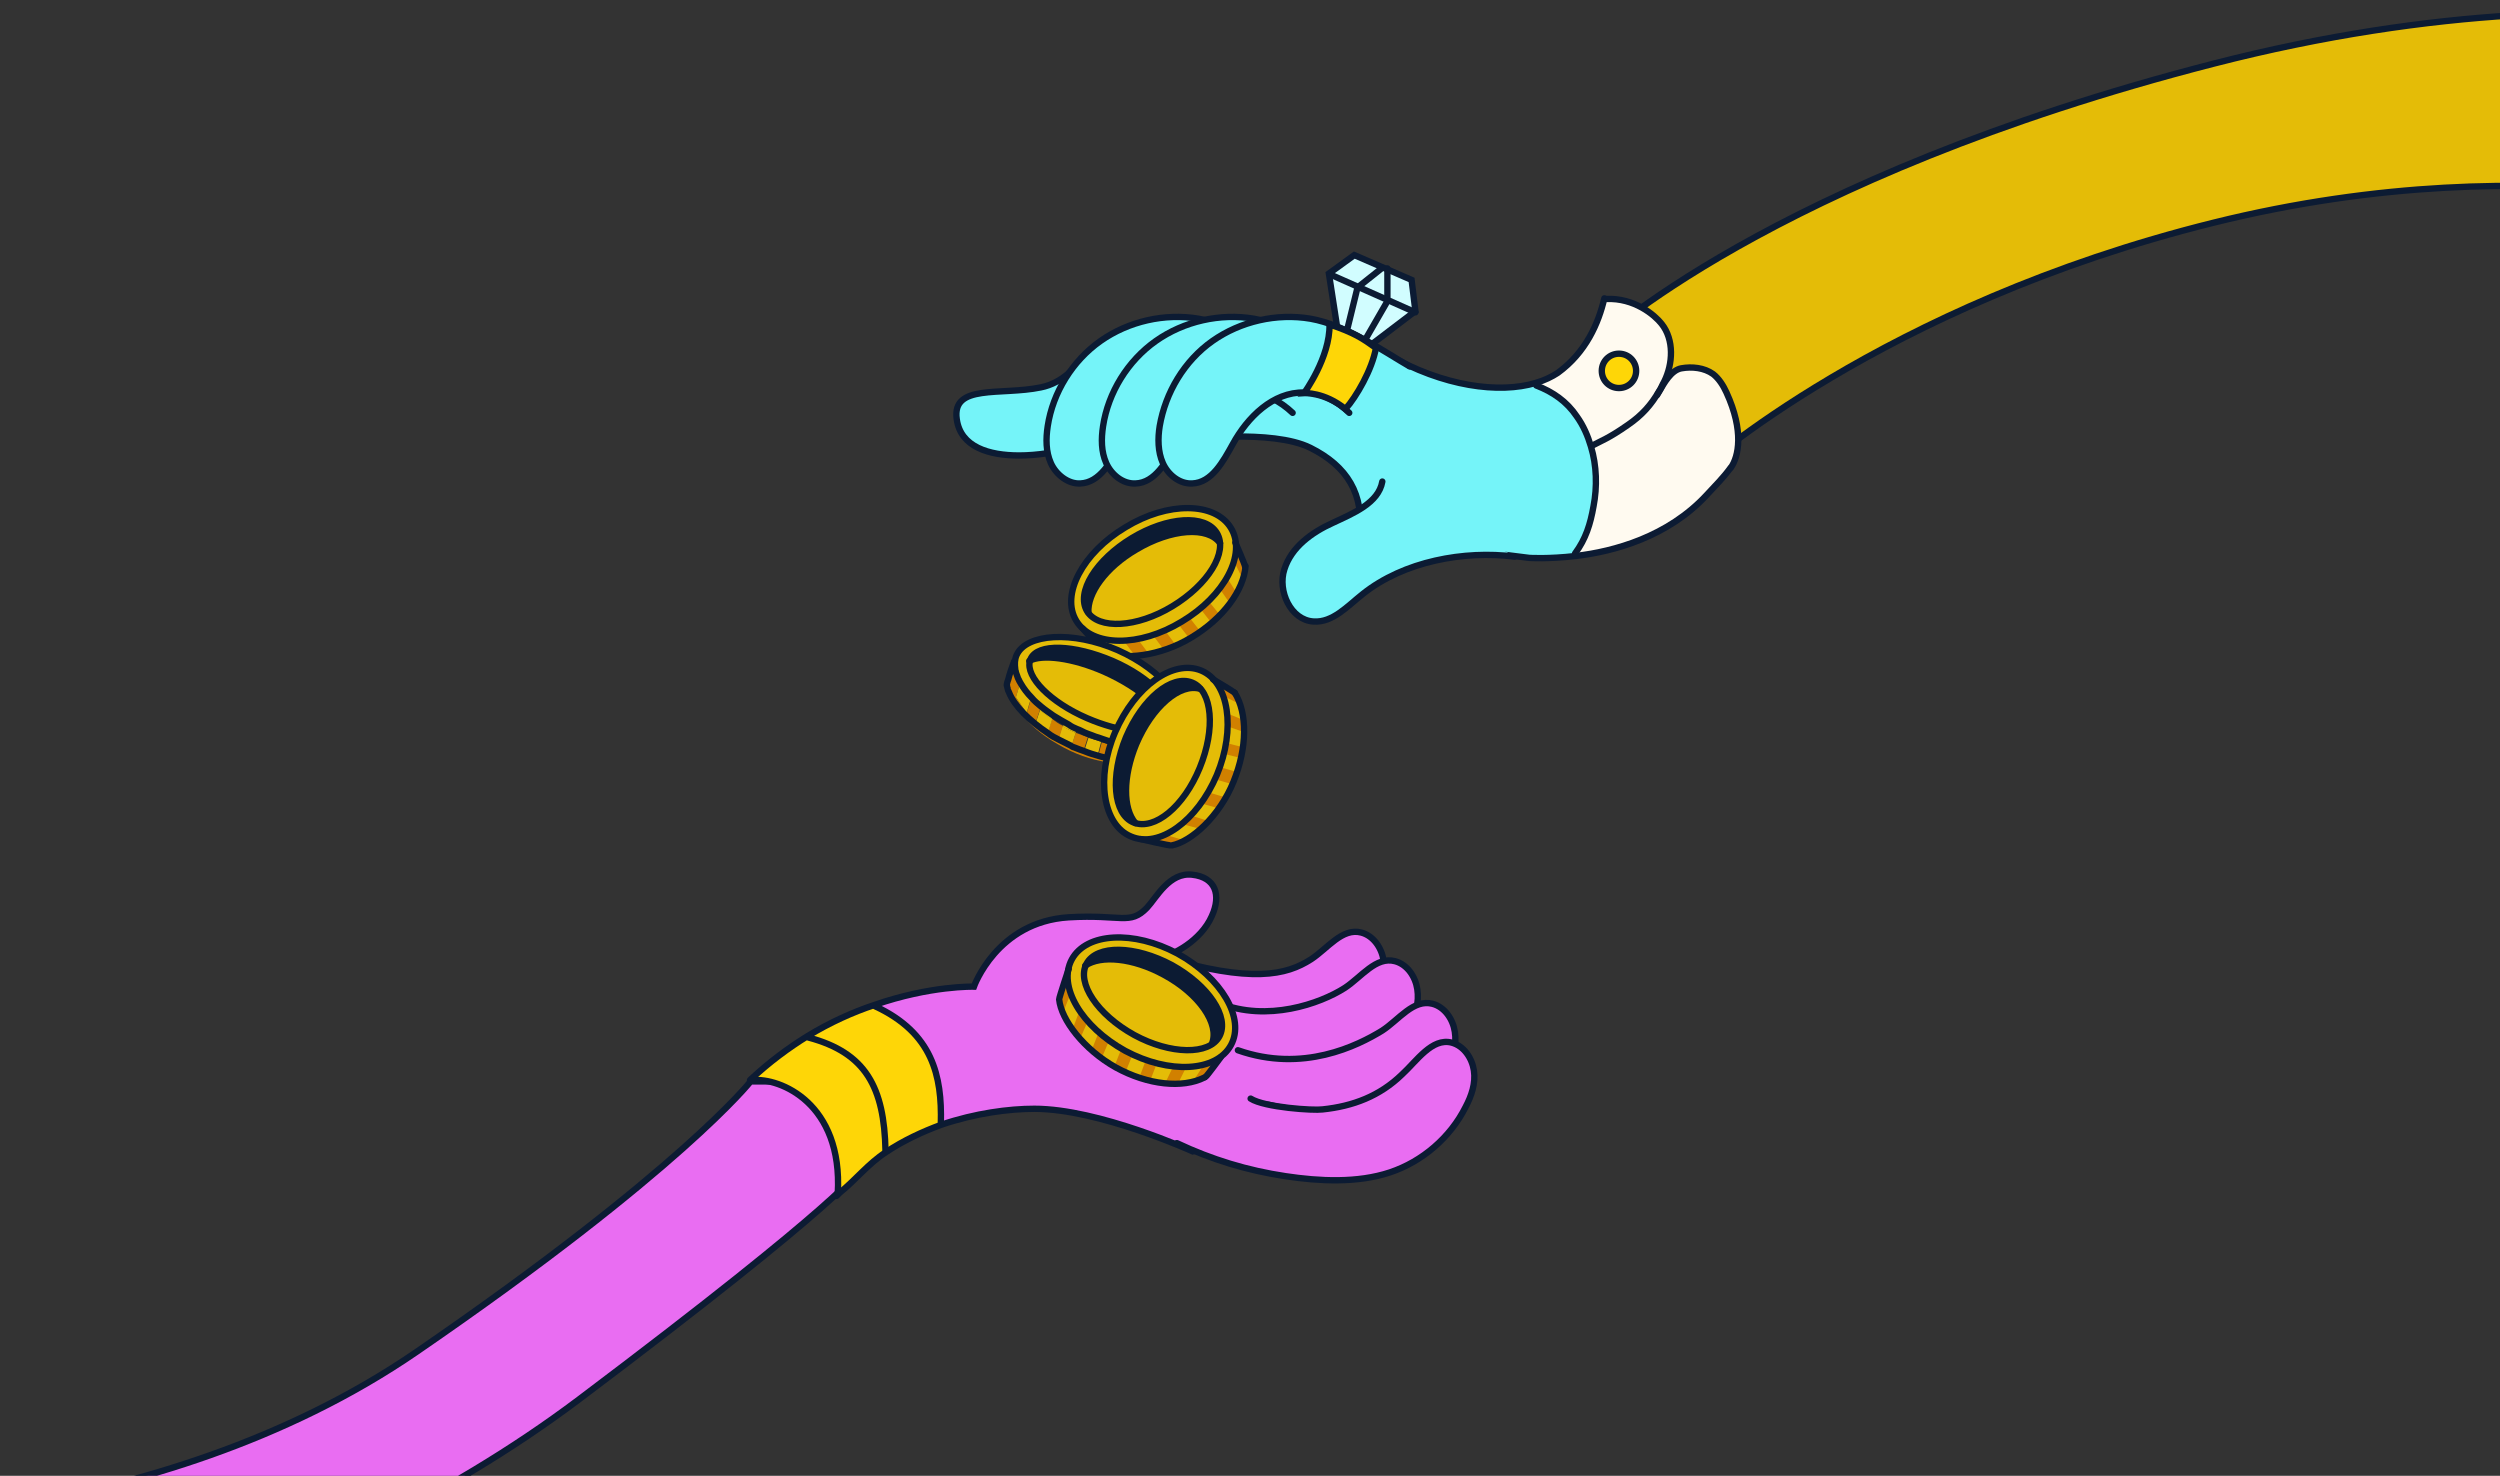 <?xml version="1.0" encoding="utf-8"?>
<!-- Generator: Adobe Illustrator 27.9.0, SVG Export Plug-In . SVG Version: 6.00 Build 0)  -->
<svg version="1.1" id="Layer_1" xmlns="http://www.w3.org/2000/svg" xmlns:xlink="http://www.w3.org/1999/xlink" x="0px" y="0px"
	 viewBox="0 0 393 232" style="enable-background:new 0 0 393 232;" xml:space="preserve">
<rect x="0" y="0" width="393" height="232" fill="#333333" stroke="none"/>
<style type="text/css">
	.st0{clip-path:url(#SVGID_00000103959441826384916200000014839730468909235116_);}
	.st1{fill:#E4BC07;stroke:#0C1B33;stroke-width:1;stroke-linecap:round;stroke-miterlimit:10;}
	.st2{clip-path:url(#SVGID_00000087397384846668718960000004628074638333545635_);}
	.st3{fill:#E96DF2;stroke:#0C1B33;stroke-width:1;stroke-linecap:round;stroke-miterlimit:10;}
	.st4{fill:#FFFAF0;}
	.st5{fill:#FED607;}
	.st6{fill:#75F4F9;}
	.st7{fill:none;stroke:#0C1B33;stroke-width:1;stroke-linecap:round;stroke-miterlimit:10;}
	.st8{fill:#D1FDFF;stroke:#0C1B33;stroke-width:1;stroke-linecap:round;stroke-miterlimit:10;}
	.st9{fill:#D1FDFF;}
	.st10{fill:#75F4F9;stroke:#0C1B33;stroke-width:1;stroke-linecap:round;stroke-miterlimit:10;}
	.st11{fill:#FED607;stroke:#0C1B33;stroke-width:1;stroke-linecap:round;stroke-miterlimit:10;}
	.st12{fill:#E96DF2;}
	.st13{fill:#E4BC07;}
	.st14{fill:#D18000;}
	.st15{fill:#0C1B33;}
	.st16{fill:none;stroke:#0C1B33;stroke-width:1;stroke-linecap:round;stroke-linejoin:round;}
</style>
<g>
	<defs>
		<rect id="SVGID_1_" y="0" width="393" height="232"/>
	</defs>
	<clipPath id="SVGID_00000020365595740611953710000000237165761027888274_">
		<use xlink:href="#SVGID_1_"  style="overflow:visible;"/>
	</clipPath>
	<g style="clip-path:url(#SVGID_00000020365595740611953710000000237165761027888274_);">
		<path class="st1" d="M503,0.5L461,10c0,0-43-18-113,0s-97.2,44.1-97.2,44.1L267,74c0,0,28.6-26,81-39s90.5,0,90.5,0L503,0.5z"/>
		<g>
			<defs>
				<rect id="SVGID_00000083799701316750702320000006850547958931302077_" x="1" y="164" width="134" height="68"/>
			</defs>
			<clipPath id="SVGID_00000095313923748734300410000016686119017243538322_">
				<use xlink:href="#SVGID_00000083799701316750702320000006850547958931302077_"  style="overflow:visible;"/>
			</clipPath>
			<g style="clip-path:url(#SVGID_00000095313923748734300410000016686119017243538322_);">
				<path class="st3" d="M-5,262l-25-22.5c0,0,54,1.5,95.5-27S118,170,118,170h17v14c0,0-1.5,4-44,36S-5,262-5,262z"/>
			</g>
		</g>
		<path class="st4" d="M260.8,61.6c0.8-1.4,1.9-3.4,3.4-3.7c1.7-0.3,3.6-0.1,5,0.9c0.9,0.7,1.6,1.8,2.1,2.9
			c2.8,6.1,1.9,10.1,0.7,11.8l0.1,0.1c-1.1,1.5-2.4,2.8-3.7,4.2c-6.1,6.6-14.6,8.9-20.6,9.6l-0.1-0.5c1.7-2.3,2.4-4.6,2.9-7.4
			c0.5-3.1,0.4-6.4-0.4-9.4l0.1,0c1.5-0.8,2.7-1.1,5.7-3.3C258,65.4,259.5,63.7,260.8,61.6L260.8,61.6L260.8,61.6z"/>
		<path class="st4" d="M261.2,50.9c2,2.5,1.8,6.3,0.4,9.1c-0.3,0.5-0.5,1.1-0.8,1.5c-1.2,2.1-2.7,3.8-4.9,5.3
			c-3,2.1-4.2,2.5-5.7,3.3l-0.1,0c-0.5-1.7-1.2-3.3-2.2-4.7c-1.6-2.3-3.8-3.9-6.4-4.9l-0.1-0.3c1.4-0.4,2.6-1,3.5-1.6
			c4.4-3.2,6.4-7.8,7.3-11.7l0.1,0C256.9,46.8,260.1,49.5,261.2,50.9L261.2,50.9z M257.2,58.3c0-1.5-1.2-2.7-2.7-2.7
			c-1.5,0-2.7,1.2-2.7,2.7c0,1.5,1.2,2.7,2.7,2.7S257.2,59.7,257.2,58.3z"/>
		<path class="st5" d="M254.6,55.6c1.5,0,2.7,1.2,2.7,2.7c0,1.5-1.2,2.7-2.7,2.7s-2.7-1.2-2.7-2.7S253.1,55.6,254.6,55.6z"/>
		<path class="st6" d="M250.1,70.1c0.9,3,1,6.3,0.4,9.4c-0.5,2.8-1.2,5.1-2.9,7.4l0.1,0.5c-4.3,0.5-7.3,0.3-7.3,0.3l-16.7-2.1
			l-10-1.4c0.8-6.5-1.9-10.9-7.7-13.8c-6-3-19.5-1.3-19.5-1.3s-7.5-0.4-6.9-8.8c0.6-8.4,27.6-10.9,38.5-4.6
			c8.8,5.1,17.6,6.2,23.3,4.5l0.1,0.3c2.6,1,4.8,2.5,6.4,4.9C248.9,66.9,249.6,68.5,250.1,70.1z"/>
		<path class="st7" d="M272,73.6c-1.1,1.5-2.4,2.8-3.7,4.2c-6.1,6.6-14.6,8.9-20.6,9.6c-4.3,0.5-7.3,0.3-7.3,0.3l-16.7-2.1l-10-1.4
			c0.8-6.5-1.9-10.9-7.7-13.8c-6-3-19.5-1.3-19.5-1.3s-7.5-0.4-6.9-8.8c0.6-8.4,27.6-10.9,38.5-4.6c8.8,5.1,17.6,6.2,23.3,4.5
			c1.4-0.4,2.6-1,3.5-1.6c4.4-3.2,6.4-7.8,7.3-11.7"/>
		<path class="st7" d="M241.5,60.6c2.6,1,4.8,2.5,6.4,4.9c1,1.4,1.7,3,2.2,4.7c0.9,3,1,6.3,0.4,9.4c-0.5,2.8-1.2,5.1-2.9,7.4"/>
		<path class="st7" d="M252.5,47c4.4-0.2,7.6,2.5,8.7,3.9c2,2.5,1.8,6.3,0.4,9.1c-0.3,0.5-0.5,1.1-0.8,1.5c-1.2,2.1-2.7,3.8-4.9,5.3
			c-3,2.1-4.2,2.5-5.7,3.3"/>
		<path class="st7" d="M260.5,62.1c0.1-0.2,0.2-0.3,0.3-0.5c0.8-1.4,1.9-3.4,3.5-3.7c1.7-0.3,3.6-0.1,5,0.9c0.9,0.7,1.6,1.8,2.1,2.9
			c2.8,6.1,1.9,10.1,0.7,11.8"/>
		<path class="st7" d="M257.2,58.3c0,1.5-1.2,2.7-2.7,2.7s-2.7-1.2-2.7-2.7s1.2-2.7,2.7-2.7C256,55.6,257.2,56.8,257.2,58.3z"/>
		<path class="st6" d="M238.1,87.5c-7.9-1-17.4,0.7-23.9,5.9c-2.4,1.9-4.7,4.5-7.7,4.3c-3.6-0.2-5.7-4.8-4.6-8.2
			c1.1-3.5,4.3-5.8,7.6-7.3c3.2-1.5,7.2-3.1,7.8-6.5"/>
		<path class="st7" d="M238.1,87.5c-7.9-1-17.4,0.7-23.9,5.9c-2.4,1.9-4.7,4.5-7.7,4.3c-3.6-0.2-5.7-4.8-4.6-8.2
			c1.1-3.5,4.3-5.8,7.6-7.3c3.2-1.5,7.2-3.1,7.8-6.5"/>
		<path class="st8" d="M212.9,56.2l9.6-7.3l-0.6-4.9l-9-3.9l-4,2.9l1.9,12.3L212.9,56.2z"/>
		<path class="st7" d="M217.9,47.7l-4.9,8.5"/>
		<path class="st9" d="M217.3,42.1l-3.9,3.1l-2.5,10.2"/>
		<path class="st7" d="M217.3,42.1l-3.9,3.1l-2.5,10.2"/>
		<path class="st7" d="M218.1,42.2l0,4.5"/>
		<path class="st7" d="M209,43.1l13.5,6"/>
		<path class="st10" d="M169.3,57.3c0,0-2.1,2.9-5.7,3.6c-6.3,1.3-14-0.6-13.2,5c0.6,4.4,5.1,5.7,9.8,5.7c5.6,0,13.8-1.9,17.2-6.9
			C180.8,59.8,169.3,57.3,169.3,57.3L169.3,57.3z"/>
		<path class="st6" d="M203.8,57.6c-4.8-3.2-9.8-6.5-15.4-7.5c-5.3-0.9-11,0.4-15.4,3.5c-4.4,3.1-7.5,8.1-8.3,13.4
			c-0.3,2-0.3,4,0.5,5.8c0.8,1.8,2.7,3.3,4.6,3.2c3.1-0.1,4.9-3.5,6.4-6.2c2.4-4.2,6.4-8.2,11.2-8.1c2.7,0,5.2,1.4,7.1,3.2"/>
		<path class="st7" d="M203.8,57.6c-4.8-3.2-9.8-6.5-15.4-7.5c-5.3-0.9-11,0.4-15.4,3.5c-4.4,3.1-7.5,8.1-8.3,13.4
			c-0.3,2-0.3,4,0.5,5.8c0.8,1.8,2.7,3.3,4.6,3.2c3.1-0.1,4.9-3.5,6.4-6.2c2.4-4.2,6.4-8.2,11.2-8.1c2.7,0,5.2,1.4,7.1,3.2"/>
		<path class="st6" d="M212.5,57.6c-4.8-3.2-9.8-6.5-15.4-7.5c-5.3-0.9-11,0.4-15.4,3.5c-4.4,3.1-7.5,8.1-8.3,13.4
			c-0.3,2-0.3,4,0.5,5.8c0.8,1.8,2.6,3.3,4.6,3.2c3.1-0.1,4.9-3.5,6.4-6.2c2.4-4.2,6.4-8.2,11.2-8.1c2.7,0,5.2,1.4,7.1,3.2"/>
		<path class="st7" d="M212.5,57.6c-4.8-3.2-9.8-6.5-15.4-7.5c-5.3-0.9-11,0.4-15.4,3.5c-4.4,3.1-7.5,8.1-8.3,13.4
			c-0.3,2-0.3,4,0.5,5.8c0.8,1.8,2.6,3.3,4.6,3.2c3.1-0.1,4.9-3.5,6.4-6.2c2.4-4.2,6.4-8.2,11.2-8.1c2.7,0,5.2,1.4,7.1,3.2"/>
		<path class="st6" d="M212.1,64.9c-1.9-1.9-4.4-3.2-7.1-3.2c-4.9-0.1-8.9,3.9-11.2,8.1c-1.5,2.7-3.3,6.1-6.4,6.2
			c-2,0.1-3.8-1.4-4.6-3.2c-0.8-1.8-0.8-3.9-0.5-5.8c0.9-5.3,3.9-10.3,8.3-13.4c4.4-3.1,10.1-4.4,15.4-3.5c5.7,1,11.6,5.2,15.6,7.5"
			/>
		<path class="st7" d="M212.1,64.9c-1.9-1.9-4.4-3.2-7.1-3.2c-4.9-0.1-8.9,3.9-11.2,8.1c-1.5,2.7-3.3,6.1-6.4,6.2
			c-2,0.1-3.8-1.4-4.6-3.2c-0.8-1.8-0.8-3.9-0.5-5.8c0.9-5.3,3.9-10.3,8.3-13.4c4.4-3.1,10.1-4.4,15.4-3.5c5.7,1,11.6,5.2,15.6,7.5"
			/>
		<path class="st11" d="M209,51c0.1,5.2-4,10.8-4,10.8s3.2-0.2,6.5,2.5c1.7-1.9,4.2-6.2,4.8-9.6C214.2,53.2,212.9,52.3,209,51z"/>
		<path class="st12" d="M203.8,177.1l-16.2,3.9c0,0-14.7-6.7-24.9-6.7c-4.1,0-9.4,0.7-14.6,2.5l-0.1-0.3c0.1-7.5-1.3-14.2-10.3-18.4
			l0-0.1c8.9-3.1,15.7-2.9,15.7-2.9s3.7-10.2,14.9-10.9c8.2-0.5,9.6,1.3,12.3-1.5c1.5-1.6,3.4-5.5,7.1-5.2c3.6,0.4,4.6,3.2,3.1,6.5
			c-1.8,3.9-6.3,6.3-8.2,6.5C200.9,154.7,203.8,177.1,203.8,177.1L203.8,177.1z"/>
		<path class="st5" d="M147.9,176.6l0.1,0.3c-3,1-6,2.4-8.7,4.3l-0.2-0.2c-0.1-10.1-3-15.4-12.1-17.8l0-0.1
			c3.6-2.2,7.2-3.8,10.5-4.9l0,0.1C146.6,162.3,148,169.1,147.9,176.6L147.9,176.6z"/>
		<path class="st5" d="M139.1,180.9l0.2,0.2c-2.8,1.8-5.3,4.1-7.4,7l-0.3-0.5c0.9-14.2-9-18.2-13.4-17.8l-0.1-0.1
			c2.9-2.7,5.9-4.9,8.8-6.7l0,0.1C136.1,165.5,139,170.8,139.1,180.9z"/>
		<path class="st7" d="M131.5,188l0.5-0.5c2.5-2,4.5-4.6,7.3-6.4c2.7-1.8,5.7-3.2,8.7-4.3c5.3-1.8,10.6-2.5,14.6-2.5
			c10.2,0,24.9,6.7,24.9,6.7l16.2-3.9c0,0-2.9-22.4-21.4-26.6c1.9-0.2,6.5-2.6,8.2-6.5c1.5-3.3,0.6-6.1-3.1-6.5
			c-3.6-0.4-5.6,3.6-7.1,5.2c-2.7,2.8-4,1-12.3,1.5c-11.3,0.7-14.9,10.9-14.9,10.9s-6.8-0.2-15.7,2.9c-3.3,1.1-6.9,2.7-10.5,4.9
			c-2.9,1.8-5.9,4-8.8,6.7c-0.1,0.1-0.1,0.1-0.2,0.2"/>
		<path class="st7" d="M118.3,169.8c4.3-0.4,14.2,3.6,13.4,17.8"/>
		<path class="st7" d="M127.1,163.1c9,2.4,11.9,7.8,12.1,17.8"/>
		<path class="st7" d="M137.6,158.2c9,4.2,10.5,10.9,10.3,18.4"/>
		<path class="st12" d="M182.7,150.4c14.1,4.2,19.5,2.9,23.4,0.4c2.6-1.7,4.9-5,7.9-4.2c1.9,0.5,3.2,2.4,3.5,4.4
			c0.2,2-0.2,4-1.3,5.7c-1.8,3-5.8,5.3-10.6,6.3c-3.8,0.8-0.1,0.4-5.3-0.9c-3.7-0.9,0,1-5.5-1.6"/>
		<path class="st7" d="M182.7,150.4c14.1,4.2,19.5,2.9,23.4,0.4c2.6-1.7,4.9-5,7.9-4.2c1.9,0.5,3.2,2.4,3.5,4.4c0.2,2-0.2,4-1.3,5.7
			c-1.8,3-5.8,5.3-10.6,6.3c-3.8,0.8-0.1,0.4-5.3-0.9c-3.7-0.9,0,1-5.5-1.6"/>
		<path class="st12" d="M191.7,157.7c7.5,3,15.8,0.1,19.7-2.4c2.6-1.7,4.9-5,7.9-4.2c1.9,0.5,3.2,2.4,3.5,4.4s-0.2,4-1.3,5.7
			c-1.8,3-5.8,5.3-10.6,6.3c-3.8,0.8-6.1,2.3-11.4,1.1c-3.7-0.9,3.7,0.7-1.7-1.9"/>
		<path class="st7" d="M191.7,157.7c7.5,3,15.8,0.1,19.7-2.4c2.6-1.7,4.9-5,7.9-4.2c1.9,0.5,3.2,2.4,3.5,4.4s-0.2,4-1.3,5.7
			c-1.8,3-5.8,5.3-10.6,6.3c-3.8,0.8-6.1,2.3-11.4,1.1c-3.7-0.9,3.7,0.7-1.7-1.9"/>
		<path class="st12" d="M194.6,165.1c10.2,3.6,18.8-0.7,22.7-3.1c2.6-1.7,4.9-5,7.9-4.2c1.9,0.5,3.2,2.4,3.5,4.4s-0.2,4-1.3,5.7
			c-1.8,3-5.8,5.3-10.6,6.3c-3.8,0.8-11.5,0.8-16.8-0.4c-3.7-0.9,3.3,2.2-2.2-0.4"/>
		<path class="st7" d="M194.6,165.1c10.2,3.6,18.8-0.7,22.7-3.1c2.6-1.7,4.9-5,7.9-4.2c1.9,0.5,3.2,2.4,3.5,4.4s-0.2,4-1.3,5.7
			c-1.8,3-5.8,5.3-10.6,6.3c-3.8,0.8-11.5,0.8-16.8-0.4c-3.7-0.9,3.3,2.2-2.2-0.4"/>
		<path class="st12" d="M196.6,172.7c2.2,1.4,9.9,1.9,11.3,1.7c4.8-0.5,9-2.1,12.5-5.5c2.3-2.1,4.7-5.8,7.8-5
			c1.9,0.5,3.2,2.4,3.5,4.4s-0.4,4-1.3,5.7c-2.4,4.8-6.8,8.6-11.9,10.3c-5.1,1.7-11.1,1.4-16.4,0.6c-6-0.9-11.6-2.6-17.1-5.2"/>
		<path class="st7" d="M196.6,172.7c2.2,1.4,9.9,1.9,11.3,1.7c4.8-0.5,9-2.1,12.5-5.5c2.3-2.1,4.7-5.8,7.8-5
			c1.9,0.5,3.2,2.4,3.5,4.4s-0.4,4-1.3,5.7c-2.4,4.8-6.8,8.6-11.9,10.3c-5.1,1.7-11.1,1.4-16.4,0.6c-6-0.9-11.6-2.6-17.1-5.2"/>
		<path class="st13" d="M168.7,96.4c0,0,0.7,3.3,5.1,4.1c4.4,0.8,10.5-1,14.6-4.5c4.1-3.5,7.6-8.3,5.2-13
			c-2.4-4.7-12.4-2.8-14.5-1.2C177.3,82.7,167.1,87.9,168.7,96.4z"/>
		<path class="st14" d="M170.7,99.4l2.8,3.1c0,0,4.6,2.2,12.1-1.3c7.5-3.5,9.9-9.2,10.2-12.2l-1.4-3.2c0,0,0.1,4.3-4.4,9
			c-0.6,0.5-3.5,2.9-6.1,4.1c-4.6,2.1-8.1,2.1-10.7,1.6C172.6,100.1,171.6,99.7,170.7,99.4z"/>
		<path class="st13" d="M187,91.4c0,0,1-0.6,1.2-0.8l-1-2.3l-1.6,0.4L187,91.4L187,91.4z"/>
		<path class="st13" d="M195.3,90.9l-1.4-2.8l-1.1,2.6l1.6,2.5L195.3,90.9z"/>
		<path class="st13" d="M193.3,94.8l-1.6-2.3l-1.7,2l1.7,2.1L193.3,94.8z"/>
		<path class="st15" d="M171.1,96.2c0,0-0.2-2.8,3.1-6.3c3.3-3.4,8.4-6.2,12.5-6.3c0,0,3.8-0.6,5.2,1.9c0,0,0.2-3.5-5.1-3.7
			c-5.3-0.2-11.8,4.1-14.7,8C169.3,93.7,171.1,96.2,171.1,96.2L171.1,96.2z"/>
		<path class="st13" d="M175.6,103.1l-2-2.5c0,0,2,0.5,3.1,0.2c0.2,0.3,1.9,2.5,1.9,2.5"/>
		<path class="st13" d="M183,102.2l-1.8-2.4l-2.4,0.6l1.8,2.4"/>
		<path class="st13" d="M187,100.4l-1.8-2.3l-2,1.1l1.7,2.3L187,100.4z"/>
		<path class="st13" d="M190.5,98l-1.8-2.3l-1.7,1.4l1.8,2.3L190.5,98z"/>
		<path class="st16" d="M185.8,97.7c6.7-4,10.2-10.6,7.7-14.7c-2.5-4.1-9.9-4.2-16.6-0.1c-6.7,4-10.2,10.6-7.7,14.7
			C171.7,101.7,179.1,101.8,185.8,97.7z"/>
		<path class="st16" d="M184.3,95.3c5.6-3.4,8.8-8.5,7-11.5c-1.8-3-7.8-2.6-13.4,0.8c-5.6,3.4-8.8,8.5-7,11.5
			C172.7,99,178.7,98.7,184.3,95.3z"/>
		<path class="st16" d="M171.1,96.3c-0.2-3,2.7-7.1,7.5-9.9c5.5-3.3,11.3-3.7,13.2-1"/>
		<path class="st16" d="M170.2,98.8c0,0,3.1,3.6,3.4,3.7c2.9,1.3,8.8,0.7,13.7-2.3c5-3,8.2-7.4,8.5-11.2"/>
		<path class="st16" d="M194.2,85.3c0,0,1.5,3.4,1.5,3.7"/>
		<path class="st13" d="M161.8,103.9c-0.7,2.5,3.2,6.4,9,9c5.1,2.2,9.9,2.7,12,1.3c0.4-0.3,0.7-0.6,0.9-1c1.1-2.5-2.9-6.6-8.9-9.3
			c-6-2.6-11.8-2.8-12.9-0.3C161.9,103.7,161.9,103.8,161.8,103.9L161.8,103.9z M185.4,114.8c-0.5,0.8-1.4,1.5-2.6,1.9c0,0,0,0,0,0
			c-0.2,0.1-0.5,0.1-0.8,0.2l0.4-0.8l-2.8,0.6l-0.2,0.5c-0.1,0-0.2,0-0.2,0c-0.6,0-1.1,0-1.8-0.1l0.1-0.3l-2.6-0.2l0,0.1
			c-0.6-0.1-1.1-0.3-1.7-0.5l0-0.1l-1.1-0.3c-0.7-0.3-1.5-0.5-2.2-0.9c-0.2-0.1-0.4-0.2-0.7-0.3l0-0.1l-1.4-0.6
			c-0.9-0.5-1.6-0.9-2.4-1.4l0-0.1l-1.8-1.6l-0.1,0.3c-0.5-0.5-1-0.9-1.5-1.4c0.1-0.2,0.1-0.4,0.2-0.5c-0.9-0.7-1.6-2.6-1.6-2.6
			l-0.3,0.9c-0.4-0.6-0.6-1.2-0.8-1.8c0,0,0,0,0,0c0-0.2-0.1-0.3-0.1-0.5c-0.1-0.8-0.1-1.5,0.2-2.2c1.5-3.4,8.8-3.9,15.9-0.8
			c7.2,3.2,11.5,8.8,10,12.2C185.6,114.5,185.5,114.7,185.4,114.8z"/>
		<path class="st14" d="M184.3,116.2l-1.3,2.6c-0.7,0.4-1.7,0.7-2.9,0.9c-1.8,0.2-3.8,0-5.9-0.5l0-0.2l2.4,0.2l0.8-2.2
			c0.6,0,1.2,0,1.8,0c0.1,0,0.2,0,0.2,0l-0.9,2.2l2.4-0.6l1-1.9c0.3-0.1,0.6-0.1,0.8-0.2c0,0,0,0,0,0
			C183.8,116.4,184.3,116.2,184.3,116.2L184.3,116.2z"/>
		<path class="st15" d="M174.8,103.9c6,2.6,10,6.8,8.9,9.3c-0.2,0.4-0.5,0.7-0.9,1l0,0c0.6-2.2-3.4-6-9.2-8.5
			c-5-2.2-9.8-2.8-11.8-1.7c0-0.1,0.1-0.2,0.1-0.3C163,101.1,168.8,101.3,174.8,103.9L174.8,103.9z"/>
		<path class="st13" d="M173.6,105.6c5.8,2.6,9.9,6.3,9.2,8.5l0,0c-2.1,1.4-6.9,0.9-12-1.3c-5.8-2.5-9.7-6.5-9-9
			C163.8,102.8,168.6,103.4,173.6,105.6z"/>
		<path class="st13" d="M182.5,116l-0.4,0.8h0c-0.7,0.1-1.6,0.2-2.6,0.3l0.2-0.5L182.5,116z"/>
		<path class="st14" d="M182,116.8c0.3-0.1,0.6-0.1,0.8-0.2C182.6,116.7,182.3,116.8,182,116.8L182,116.8L182,116.8z"/>
		<path class="st13" d="M182,116.8L182,116.8c-0.8,0.2-1.6,0.3-2.6,0.3l0,0C180.5,117.1,181.3,117,182,116.8L182,116.8z"/>
		<path class="st13" d="M182,116.9l-1,1.9l-2.4,0.6l0.9-2.2C180.4,117.1,181.2,117,182,116.9L182,116.9z"/>
		<path class="st14" d="M179.5,117.1L179.5,117.1c-0.1,0-0.2,0-0.2,0C179.3,117.1,179.4,117.1,179.5,117.1L179.5,117.1z"/>
		<path class="st14" d="M174.2,119.3c2.1,0.5,4.1,0.6,5.9,0.5c-3.4,0.6-8.6,0.3-13.8-2.8c-5.3-3-7.1-6.6-7.8-8.2
			c0.9,2.1,3.2,4.5,6.2,6.5c0.5,0.4,1.1,0.7,1.7,1c0.6,0.3,1.2,0.6,1.8,0.9l0.3,0.2v0c0.1,0.1,0.2,0.1,0.3,0.1
			c0.5,0.2,1,0.4,1.6,0.6l0,0.1l2.2,0.6l0,0C173,119,173.6,119.2,174.2,119.3L174.2,119.3z"/>
		<path class="st13" d="M177.6,116.7l-0.1,0.3c-0.8-0.1-1.7-0.2-2.5-0.4l0-0.1L177.6,116.7L177.6,116.7z"/>
		<path class="st13" d="M177.5,117l-0.1,0.1c-0.8,0-1.7-0.1-2.6-0.2l0.1-0.4C175.8,116.8,176.7,116.9,177.5,117z"/>
		<path class="st13" d="M177.4,117.2l-0.8,2.2l-2.4-0.2l0.6-2.2C175.8,117.1,176.6,117.1,177.4,117.2z"/>
		<path class="st14" d="M174.9,117l-0.6,2.2l0,0.2c-0.6-0.1-1.2-0.3-1.7-0.4l0.6-2.3c0.4,0.1,0.8,0.2,0.9,0.3
			C174.3,116.9,174.6,116.9,174.9,117L174.9,117z"/>
		<path class="st13" d="M173.2,116.1L173.2,116.1c-0.4-0.1-0.7-0.2-1.1-0.3L173.2,116.1z"/>
		<path class="st13" d="M173.2,116.1l-0.1,0.4c-0.6-0.2-1.3-0.4-2.1-0.7l0.1-0.4l1,0.3C172.5,115.9,172.9,116,173.2,116.1z"/>
		<path class="st13" d="M173.1,116.6l-0.6,2.3c-0.7-0.2-1.4-0.4-2.1-0.7l0.7-2.2C171.8,116.2,172.5,116.4,173.1,116.6L173.1,116.6z"
			/>
		<path class="st13" d="M172.5,118.8L172.5,118.8l-2.2-0.6l0-0.1C171,118.4,171.8,118.6,172.5,118.8L172.5,118.8z"/>
		<path class="st14" d="M171,115.9l-0.7,2.2c-0.5-0.2-1.1-0.4-1.6-0.6c-0.1,0-0.2-0.1-0.3-0.1l0.7-2.2
			C169.7,115.4,170.4,115.7,171,115.9L171,115.9z"/>
		<path class="st13" d="M169.3,114.6L169.3,114.6c-0.5-0.2-0.9-0.4-1.4-0.6L169.3,114.6z"/>
		<path class="st13" d="M169.3,114.6l-0.2,0.6c-0.7-0.3-1.3-0.6-1.9-0.9l-0.1-0.1l0.2-0.5l0.7,0.3
			C168.4,114.2,168.8,114.4,169.3,114.6z"/>
		<path class="st13" d="M169.1,115.2l-0.7,2.2c-0.1,0-0.2-0.1-0.3-0.2l-1.8-0.9l0.7-2.2l0.1,0.1
			C167.8,114.6,168.4,114.9,169.1,115.2L169.1,115.2z"/>
		<path class="st13" d="M168.4,117.4L168.4,117.4l-0.3-0.2C168.2,117.3,168.3,117.3,168.4,117.4z"/>
		<path class="st14" d="M166.4,116.3l1.8,0.9C167.5,116.9,166.9,116.6,166.4,116.3z"/>
		<path class="st14" d="M167.1,114.1l-0.7,2.2c-0.6-0.3-1.1-0.7-1.7-1l0-0.1l0.7-2.2C165.9,113.4,166.4,113.8,167.1,114.1
			L167.1,114.1z"/>
		<path class="st13" d="M165.6,112.4l0,0.1c-0.7-0.5-1.3-0.9-1.9-1.4l0.1-0.3L165.6,112.4L165.6,112.4z"/>
		<path class="st13" d="M165.5,112.5l-0.2,0.6c-0.7-0.5-1.3-1-1.9-1.5l0.2-0.5C164.2,111.6,164.9,112,165.5,112.5z"/>
		<path class="st13" d="M165.4,113.1l-0.7,2.2l-1.9-1.6l0.7-2.1C164,112.1,164.7,112.6,165.4,113.1L165.4,113.1z"/>
		<path class="st14" d="M164.7,115.2L164.7,115.2c-3-1.9-5.3-4.3-6.2-6.4c-0.1-0.2-0.1-0.3-0.2-0.5c-0.1-0.2-0.1-0.3-0.1-0.4
			c0,0,0-0.1,0-0.1l0.2-1c0.2-0.8,0.6-1.9,0.8-2.5c0.1,0.3,0.1,0.6,0.2,0.9c0,0.2,0.1,0.3,0.1,0.5c0,0,0,0,0,0
			c0.1,0.3,0.1,0.5,0.2,0.7c0.2,0.4,0.4,0.8,0.6,1.2l-0.6,2l1.7,2.5c0,0,0.4-1.2,0.6-2.1c0.4,0.5,0.9,1,1.5,1.5l-0.7,2.1
			L164.7,115.2L164.7,115.2z"/>
		<path class="st13" d="M162.3,109.2c0,0.1-0.1,0.3-0.1,0.5c-0.7-0.7-1.3-1.5-1.7-2.2l0.3-0.9C160.7,106.6,161.4,108.5,162.3,109.2z
			"/>
		<path class="st13" d="M162.1,109.7c0,0.1-0.1,0.2-0.1,0.4c-0.7-0.8-1.2-1.6-1.7-2.4l0-0.2C160.8,108.2,161.4,108.9,162.1,109.7z"
			/>
		<path class="st13" d="M162,110c-0.3,0.9-0.6,2.1-0.6,2.1l-1.7-2.5l0.6-2C160.8,108.4,161.3,109.2,162,110z"/>
		<path class="st14" d="M159.5,105.2c0,0.2,0.1,0.3,0.1,0.5C159.5,105.5,159.5,105.3,159.5,105.2z"/>
		<path class="st14" d="M159.1,103.8c0,0.2,0.1,0.3,0.1,0.5c-0.2,0.6-0.6,1.7-0.8,2.5L159.1,103.8L159.1,103.8z"/>
		<path class="st16" d="M172.2,115.8c-0.7-0.3-1.5-0.5-2.2-0.9c-0.2-0.1-0.4-0.2-0.7-0.3c-0.5-0.2-0.9-0.4-1.3-0.7
			c-0.9-0.5-1.6-0.9-2.4-1.4c-0.7-0.5-1.3-0.9-1.9-1.4c-0.6-0.5-1.1-0.9-1.5-1.4c-0.7-0.7-1.3-1.5-1.7-2.2c-0.4-0.6-0.6-1.2-0.8-1.8
			c0,0,0,0,0,0c0-0.2-0.1-0.3-0.1-0.5c-0.1-0.8-0.1-1.5,0.2-2.2c1.5-3.4,8.8-3.9,15.9-0.8c7.2,3.2,11.5,8.8,10,12.2
			c-0.1,0.1-0.1,0.3-0.2,0.4c-0.5,0.8-1.4,1.5-2.6,1.9c0,0,0,0,0,0c-0.3,0.1-0.5,0.2-0.8,0.2c-0.8,0.2-1.6,0.3-2.5,0.3
			c-0.1,0-0.1,0-0.2,0c-0.6,0-1.1,0-1.8-0.1c-0.8-0.1-1.7-0.2-2.5-0.4c-0.6-0.1-1.1-0.3-1.7-0.5C172.9,116,172.5,115.9,172.2,115.8
			L172.2,115.8z"/>
		<path class="st16" d="M182.9,114.2c-2.1,1.4-6.9,0.9-12-1.3c-5.8-2.5-9.7-6.5-9-9c0-0.1,0.1-0.2,0.1-0.3c1.1-2.5,6.8-2.3,12.9,0.3
			c6,2.6,10,6.8,8.9,9.3C183.5,113.6,183.3,113.9,182.9,114.2L182.9,114.2z"/>
		<path class="st16" d="M161.8,103.9C161.8,103.9,161.8,103.9,161.8,103.9c2-1.1,6.8-0.5,11.8,1.7c5.8,2.6,9.9,6.3,9.2,8.5"/>
		<path class="st16" d="M159.4,104c0,0,0,0.1-0.1,0.3c-0.2,0.5-0.6,1.7-0.8,2.5c-0.2,0.5-0.3,1-0.2,1c0,0,0,0.1,0,0.1
			c0,0.1,0.1,0.2,0.1,0.4c0,0.1,0.1,0.3,0.2,0.5c0.8,2.1,3.2,4.5,6.2,6.5c0.5,0.4,1.1,0.7,1.7,1c0.6,0.3,1.2,0.6,1.8,0.9
			c0.1,0.1,0.2,0.1,0.3,0.2c0.1,0,0.2,0.1,0.3,0.1c0.5,0.2,1,0.4,1.6,0.6c0.7,0.3,1.4,0.5,2.1,0.7c0.6,0.2,1.2,0.3,1.7,0.4
			c2.1,0.5,4.1,0.6,5.9,0.5c1.4-0.1,2.7-0.4,3.6-1"/>
		<path class="st16" d="M185.5,114.6c0,0,0,0.1-0.1,0.2c-0.3,0.8-1.5,3.7-1.7,3.9"/>
		<path class="st13" d="M176.7,130.9c0,0,2.5,2.3,6.6,0.3c4.1-2,7.9-7,9.1-12.2s1.2-11.2-3.5-13.6c-4.7-2.4-11.7,5.1-12.4,7.6
			C175.5,114.8,170.4,125,176.7,130.9L176.7,130.9z"/>
		<path class="st14" d="M180,132.1l4,0.8c0,0,5-0.9,9-8.2c4-7.2,2.5-13.3,1-15.9l-3.1-1.8c0,0,2.6,3.4,1.8,9.8
			c-0.2,0.7-1.1,4.4-2.5,6.9c-2.4,4.4-5.3,6.5-7.7,7.6C182,131.6,181,131.8,180,132.1L180,132.1z"/>
		<path class="st13" d="M188.5,116c0,0,0.5-1.1,0.5-1.4l-2.1-1.3l-1.1,1.2L188.5,116L188.5,116z"/>
		<path class="st13" d="M194.9,110.7l-2.8-1.4l0.7,2.8l2.7,1.1L194.9,110.7z"/>
		<path class="st13" d="M195.6,115.1l-2.6-0.9l-0.2,2.6l2.7,0.7L195.6,115.1z"/>
		<path class="st15" d="M178.5,129.3c0,0-1.8-2.2-1.2-6.9c0.6-4.7,3.1-9.9,6.3-12.4c0,0,2.7-2.7,5.3-1.6c0,0-1.9-3-6.3,0
			c-4.4,3-7.1,10.3-7.1,15.1C175.5,128.3,178.5,129.3,178.5,129.3L178.5,129.3z"/>
		<path class="st13" d="M186.2,132.1l-3.1-0.9c0,0,1.9-0.8,2.6-1.7c0.3,0.1,3,0.8,3,0.8"/>
		<path class="st13" d="M191.7,127.1l-2.9-0.8l-1.6,1.9l2.9,0.9"/>
		<path class="st13" d="M193.8,123.3l-2.8-0.8l-0.9,2.1l2.7,0.8L193.8,123.3z"/>
		<path class="st13" d="M195.2,119.2l-2.8-0.7l-0.6,2.1l2.8,0.8L195.2,119.2z"/>
		<path class="st16" d="M191.3,121.8c3-7.2,1.9-14.6-2.5-16.4c-4.4-1.8-10.4,2.5-13.5,9.7s-1.9,14.6,2.5,16.4
			C182.2,133.4,188.2,129.1,191.3,121.8z"/>
		<path class="st16" d="M188.6,120.7c2.5-6.1,2-12.1-1.2-13.4s-7.8,2.5-10.4,8.6c-2.5,6.1-2,12.1,1.2,13.4
			C181.5,130.6,186.1,126.8,188.6,120.7z"/>
		<path class="st16" d="M178.5,129.4c-2-2.3-2-7.3,0.1-12.4c2.5-5.9,6.9-9.7,10.1-8.7"/>
		<path class="st16" d="M179.3,131.9c0,0,4.6,1.1,4.9,1c3.1-0.6,7.5-4.6,9.7-10c2.2-5.4,2.2-10.8,0.2-14"/>
		<path class="st16" d="M190.7,106.8c0,0,3.2,1.9,3.4,2.1"/>
		<path class="st13" d="M169.3,149.8c0,0-2.5,2.3-0.9,6.5c1.6,4.2,6.2,8.6,11.3,10.3c5.1,1.7,11,2.3,13.9-2.1
			c2.8-4.5-3.9-12.1-6.3-13.1C185.5,150.2,175.9,144.1,169.3,149.8L169.3,149.8z"/>
		<path class="st14" d="M167.8,153l-1.2,3.9c0,0,0.4,5.1,7.3,9.8c6.8,4.7,13,3.8,15.7,2.6l2.1-2.9c0,0-3.7,2.3-10,0.8
			c-0.7-0.3-4.3-1.5-6.6-3.2c-4.2-2.9-6-5.9-6.8-8.4C168.1,155,168,154,167.8,153L167.8,153z"/>
		<path class="st13" d="M183,163c0,0,1,0.6,1.3,0.6l1.5-2l-1.1-1.2L183,163L183,163z"/>
		<path class="st13" d="M187.6,169.9l1.7-2.6l-2.8,0.4l-1.3,2.6L187.6,169.9z"/>
		<path class="st13" d="M183.2,170.2l1.2-2.5l-2.6-0.4l-1,2.6L183.2,170.2z"/>
		<path class="st15" d="M170.8,151.8c0,0,2.3-1.6,7-0.5c4.6,1.1,9.6,4.1,11.8,7.6c0,0,2.4,3,1,5.4c0,0,3.1-1.6,0.6-6.3
			c-2.5-4.7-9.5-8.1-14.3-8.5C172,148.9,170.8,151.8,170.8,151.8z"/>
		<path class="st13" d="M167.1,159.2l1.2-3c0,0,0.6,2,1.4,2.7l-1.1,2.9"/>
		<path class="st13" d="M171.6,165.1l1.1-2.8l-1.7-1.8l-1.2,2.8"/>
		<path class="st13" d="M175.2,167.6l1.1-2.8l-2-1.1l-1.1,2.6L175.2,167.6z"/>
		<path class="st13" d="M179.1,169.4l1-2.7l-2.1-0.8l-1.1,2.7L179.1,169.4z"/>
		<path class="st16" d="M193.5,164.3c2.3-4.2-1.5-10.6-8.4-14.4c-6.9-3.7-14.3-3.3-16.6,0.9c-2.3,4.2,1.5,10.6,8.4,14.4
			C183.8,168.9,191.2,168.5,193.5,164.3z"/>
		<path class="st16" d="M191.7,162.9c1.6-3-1.7-8-7.5-11.2c-5.8-3.1-11.8-3.2-13.4-0.2c-1.6,3,1.7,8,7.5,11.2
			C184,165.8,190.1,165.9,191.7,162.9z"/>
		<path class="st16" d="M170.6,151.8c2.5-1.7,7.5-1.2,12.3,1.4c5.6,3,8.9,7.8,7.6,10.9"/>
		<path class="st16" d="M168,152.3c0,0-1.5,4.5-1.5,4.8c0.3,3.2,3.9,7.9,8.9,10.7c5.1,2.8,10.5,3.3,13.9,1.6"/>
		<path class="st16" d="M191.9,166.2c0,0-2.2,3-2.4,3.1"/>
	</g>
</g>
</svg>
